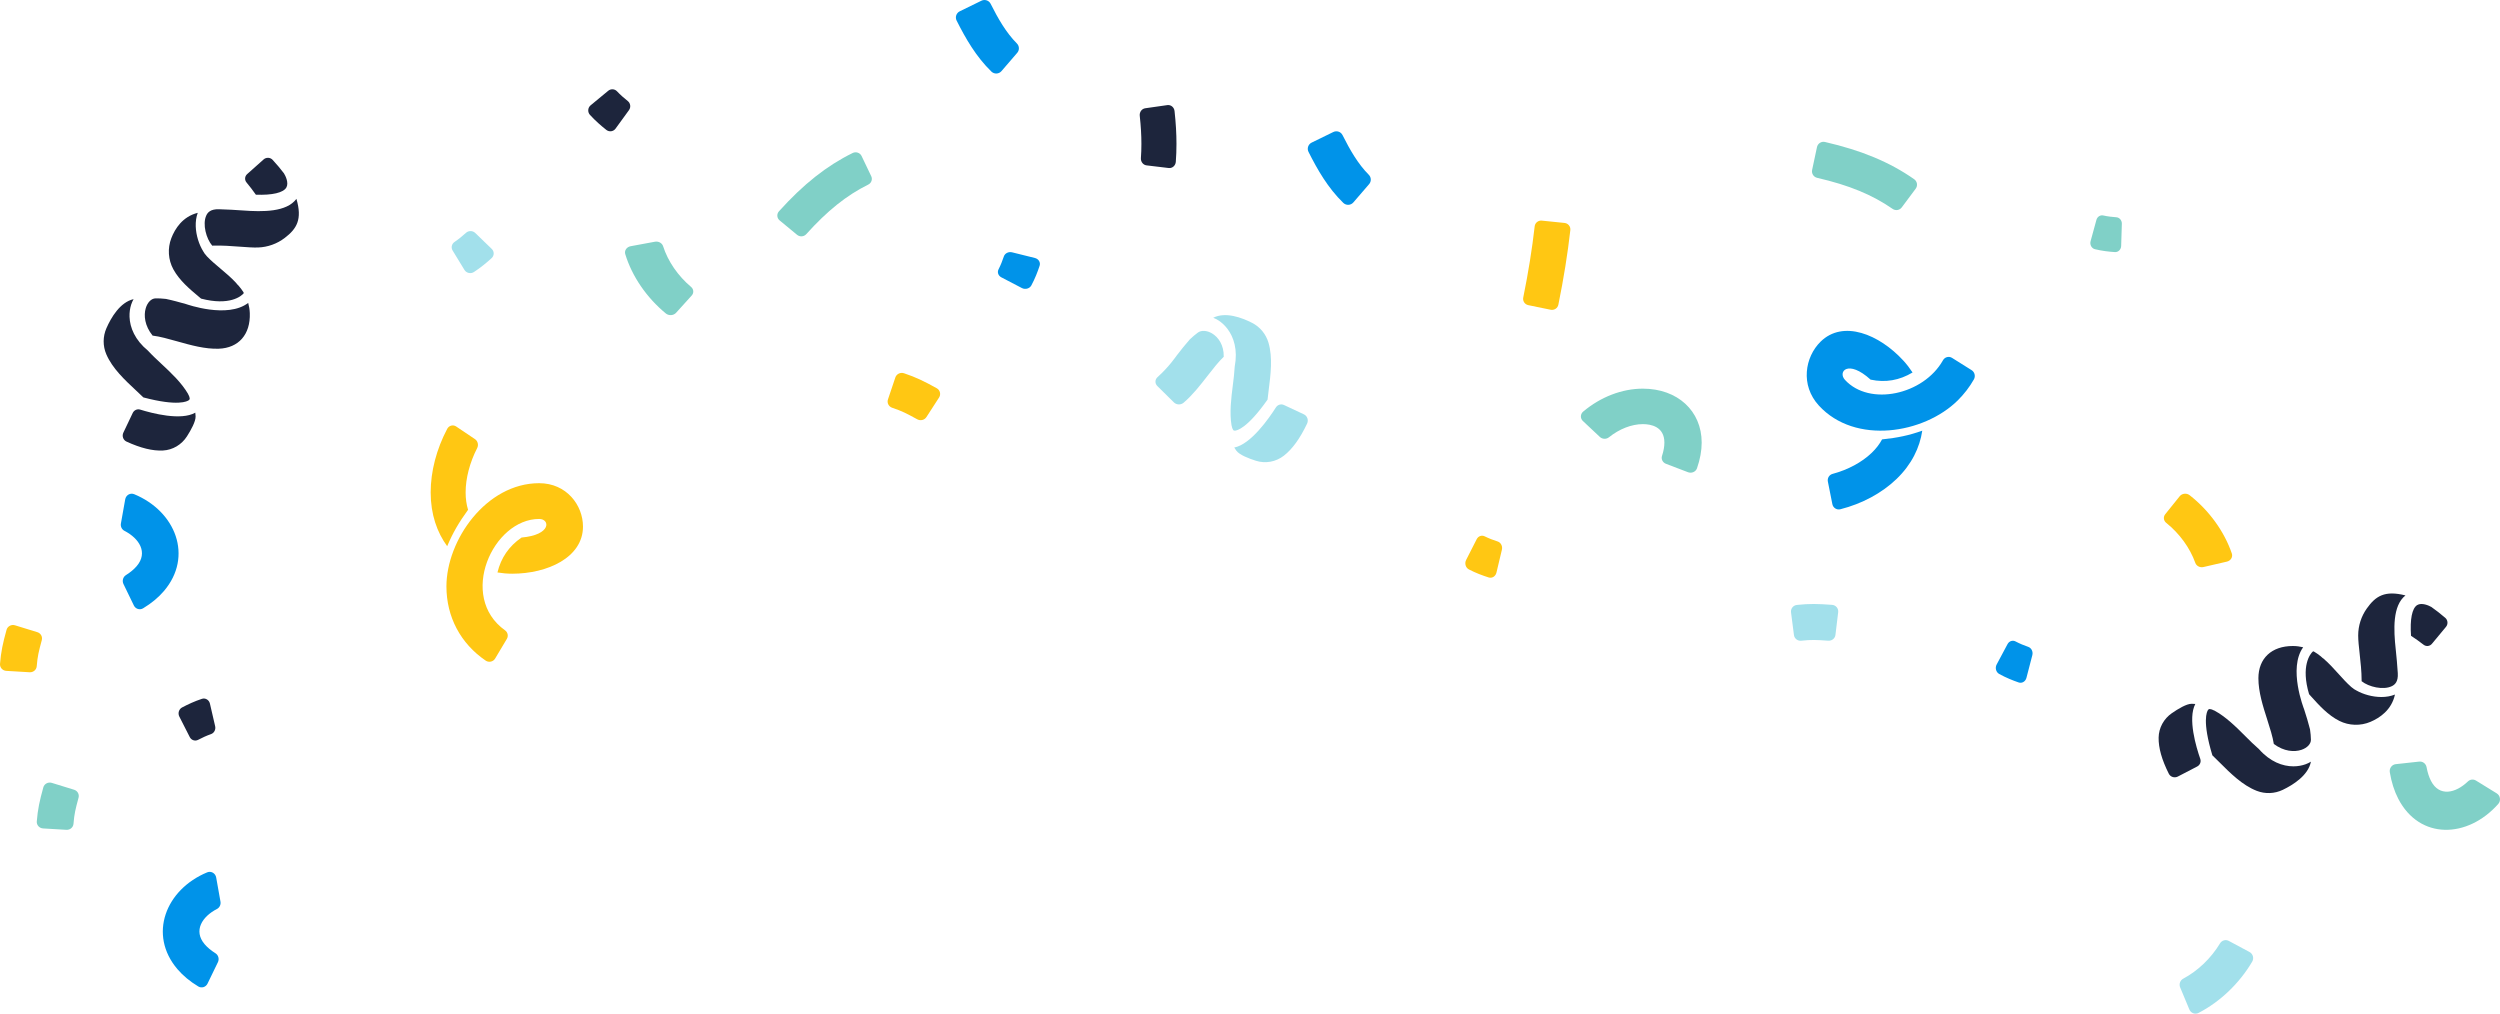 <?xml version="1.0" encoding="UTF-8"?>
<svg width="476px" height="193px" viewBox="0 0 476 193" version="1.1" xmlns="http://www.w3.org/2000/svg" xmlns:xlink="http://www.w3.org/1999/xlink">
    <!-- Generator: sketchtool 59.1 (101010) - https://sketch.com -->
    <title>EDE94B3A-8FE0-4F2F-9FB1-9BFBC7042E8E</title>
    <desc>Created with sketchtool.</desc>
    <g id="Comps" stroke="none" stroke-width="1" fill="none" fill-rule="evenodd">
        <g id="KW-home" transform="translate(-210, -2866)">
            <g id="step-3" transform="translate(210, 2866)">
                <g id="confetti">
                    <g id="ribbon-3" transform="translate(82, 81)" fill="#FFC713">
                        <path d="M8.851,4.321 C9.158,3.723 8.976,2.974 8.434,2.61 L4.846,0.198 C4.566,0.01 4.225,-0.047 3.904,0.039 C3.583,0.126 3.309,0.35 3.146,0.657 C1.111,4.506 0,8.757 0,12.759 C0,16.931 1.215,20.358 3.144,23 C4.195,20.492 5.343,18.51 7.119,16.065 C6.821,15.085 6.655,13.984 6.655,12.759 C6.655,10.065 7.446,7.047 8.851,4.321" id="Fill-377"></path>
                        <path d="M20.659,11 C10.572,11 3,21.846 3,30.655 C3,36.463 5.706,41.542 10.475,44.781 C10.762,44.976 11.118,45.045 11.458,44.971 C11.798,44.896 12.093,44.687 12.27,44.391 L14.504,40.645 C14.832,40.095 14.684,39.389 14.16,39.015 C5.164,32.595 11.839,17.808 20.659,17.808 C22.73,17.808 23.061,20.838 17.283,21.35 L17.289,21.359 C14.908,22.988 13.385,25.221 12.716,27.997 C13.65,28.15 14.591,28.234 15.527,28.234 C22.222,28.234 29,25.151 29,19.259 C29,15.199 25.88,11 20.659,11" id="Fill-378"></path>
                    </g>
                    <g id="ribbon-2" transform="translate(344, 63)" fill="#0093E9">
                        <path d="M4.925,27.227 C4.288,27.396 3.895,28.035 4.025,28.686 L4.883,32.994 C4.949,33.33 5.151,33.624 5.439,33.807 C5.726,33.99 6.076,34.046 6.406,33.962 C10.535,32.912 14.287,30.899 17.08,28.219 C19.99,25.426 21.522,22.218 22,19 C19.506,19.891 17.31,20.357 14.346,20.661 C13.873,21.542 13.223,22.404 12.368,23.225 C10.488,25.029 7.822,26.455 4.925,27.227" id="Fill-379"></path>
                        <path d="M31.398,7.479 L27.665,5.139 C27.379,4.959 27.035,4.907 26.712,4.993 C26.387,5.078 26.111,5.295 25.942,5.595 C22.257,12.161 11.966,14.43 7.28,9.326 C5.863,7.782 7.846,5.355 12.175,9.296 L12.178,9.284 C14.995,9.889 17.665,9.418 20.149,7.921 C19.62,7.113 19.037,6.352 18.397,5.654 C13.814,0.662 6.927,-2.175 2.629,2.062 C-0.331,4.983 -1.258,10.329 2.315,14.223 C9.22,21.744 22.313,19.59 28.737,13.254 C29.975,12.033 31.007,10.683 31.828,9.239 C32.174,8.63 31.983,7.846 31.398,7.479" id="Fill-380"></path>
                    </g>
                    <path d="M164.043,29.701 C163.9,29.403 163.639,29.174 163.32,29.067 C163.002,28.959 162.652,28.982 162.35,29.13 C157.375,31.579 152.967,35.068 148.309,40.24 C148.089,40.485 147.979,40.805 148.003,41.129 C148.028,41.453 148.185,41.753 148.44,41.964 L151.765,44.712 C152.283,45.14 153.06,45.085 153.508,44.587 C157.547,40.104 161.177,37.2 165.319,35.143 C165.917,34.846 166.166,34.144 165.884,33.552 L164.043,29.701" id="Fill-381" fill="#80D0C7"></path>
                    <path d="M364.749,35.926 C364.954,35.65 365.039,35.302 364.984,34.962 C364.928,34.622 364.739,34.319 364.457,34.122 C359.809,30.871 354.477,28.646 347.476,27.032 C347.146,26.956 346.799,27.016 346.513,27.199 C346.226,27.382 346.025,27.673 345.954,28.006 L345.028,32.355 C344.884,33.034 345.309,33.703 345.983,33.859 C352.051,35.26 356.471,37.076 360.357,39.774 C360.919,40.163 361.684,40.038 362.092,39.49 L364.749,35.926" id="Fill-382" fill="#80D0C7"></path>
                    <path d="M197.05,49.122 L192.701,48.042 C192.029,47.875 191.334,48.224 191.131,48.832 C190.86,49.642 190.539,50.468 190.121,51.284 C189.837,51.838 190.068,52.498 190.65,52.801 L194.573,54.846 C194.883,55.007 195.252,55.044 195.592,54.947 C195.932,54.852 196.213,54.632 196.37,54.34 C197.065,53.043 197.557,51.771 197.945,50.596 C198.046,50.292 198.006,49.964 197.838,49.687 C197.67,49.41 197.386,49.206 197.05,49.122" id="Fill-383" fill="#0093E9"></path>
                    <path d="M284.922,109.034 L285.962,104.66 C286.122,103.985 285.764,103.293 285.151,103.097 C284.335,102.835 283.502,102.524 282.679,102.116 C282.12,101.837 281.459,102.077 281.161,102.664 L279.148,106.622 C278.99,106.934 278.957,107.305 279.057,107.645 C279.156,107.984 279.38,108.264 279.674,108.417 C280.985,109.097 282.268,109.575 283.451,109.949 C283.758,110.046 284.086,110.003 284.363,109.831 C284.64,109.658 284.842,109.37 284.922,109.034" id="Fill-384" fill="#FFC713"></path>
                    <path d="M117.201,24.49 L119.76,20.964 C120.155,20.42 120.052,19.656 119.528,19.239 C118.828,18.683 118.131,18.075 117.477,17.384 C117.032,16.914 116.306,16.87 115.809,17.281 L112.454,20.052 C112.19,20.27 112.027,20.591 112.003,20.936 C111.98,21.28 112.097,21.62 112.329,21.873 C113.359,23 114.435,23.934 115.45,24.737 C115.713,24.944 116.047,25.034 116.377,24.988 C116.707,24.942 117.004,24.762 117.201,24.49" id="Fill-386" fill="#1D253C"></path>
                    <path d="M34.142,136.432 L36.126,140.332 C36.432,140.935 37.136,141.172 37.716,140.867 C38.49,140.461 39.308,140.079 40.179,139.774 C40.772,139.567 41.114,138.914 40.966,138.275 L39.969,133.964 C39.89,133.625 39.681,133.335 39.393,133.163 C39.104,132.991 38.761,132.953 38.445,133.058 C37.039,133.522 35.78,134.112 34.661,134.703 C34.372,134.856 34.154,135.127 34.056,135.452 C33.958,135.777 33.989,136.131 34.142,136.432" id="Fill-387" fill="#1D253C"></path>
                    <path d="M403.87,46.833 L403.999,42.61 C404.02,41.958 403.555,41.407 402.948,41.366 C402.139,41.31 401.307,41.214 400.464,41.025 C399.891,40.897 399.323,41.264 399.158,41.867 L398.045,45.929 C397.958,46.25 397.998,46.594 398.156,46.882 C398.313,47.169 398.574,47.374 398.877,47.448 C400.224,47.774 401.507,47.922 402.678,47.998 C402.981,48.017 403.278,47.904 403.503,47.685 C403.727,47.465 403.859,47.157 403.87,46.833" id="Fill-388" fill="#80D0C7"></path>
                    <path d="M385.833,129.067 L386.955,124.742 C387.128,124.074 386.788,123.377 386.184,123.166 C385.38,122.885 384.561,122.554 383.754,122.127 C383.206,121.837 382.546,122.059 382.237,122.635 L380.161,126.524 C379.996,126.83 379.957,127.197 380.048,127.538 C380.14,127.878 380.356,128.162 380.645,128.322 C381.929,129.031 383.191,129.539 384.356,129.941 C384.657,130.045 384.985,130.01 385.262,129.845 C385.541,129.681 385.746,129.4 385.833,129.067" id="Fill-389" fill="#0093E9"></path>
                    <path d="M93.629,47.395 L90.489,44.36 C90.004,43.891 89.222,43.878 88.722,44.332 C88.053,44.936 87.335,45.531 86.539,46.07 C85.999,46.437 85.84,47.143 86.175,47.692 L88.433,51.397 C88.611,51.688 88.908,51.896 89.25,51.97 C89.592,52.045 89.951,51.979 90.242,51.789 C91.533,50.945 92.64,50.028 93.603,49.15 C93.852,48.923 93.995,48.608 94,48.278 C94.005,47.947 93.872,47.629 93.629,47.395" id="Fill-390" fill="#A2E0EB"></path>
                    <path d="M255.617,25.722 C255.294,25.08 254.513,24.818 253.866,25.134 L249.736,27.153 C249.421,27.306 249.18,27.58 249.069,27.911 C248.957,28.243 248.982,28.606 249.139,28.918 C250.856,32.327 252.833,35.778 255.76,38.626 C256.02,38.879 256.373,39.014 256.735,38.999 C257.098,38.983 257.438,38.819 257.675,38.545 L260.681,35.058 C261.129,34.539 261.102,33.767 260.619,33.28 C258.552,31.2 257.037,28.543 255.617,25.722" id="Fill-391" fill="#0093E9"></path>
                    <path d="M188.617,0.722 C188.294,0.08 187.513,-0.182 186.866,0.134 L182.736,2.153 C182.421,2.306 182.18,2.58 182.069,2.911 C181.957,3.243 181.982,3.606 182.139,3.918 C183.856,7.327 185.833,10.778 188.76,13.626 C189.02,13.879 189.373,14.014 189.735,13.999 C190.098,13.983 190.438,13.819 190.675,13.545 L193.681,10.058 C194.129,9.539 194.102,8.767 193.619,8.28 C191.552,6.2 190.037,3.543 188.617,0.722" id="Fill-391-Copy" fill="#0093E9"></path>
                    <path d="M223.172,20.272 C222.915,20.059 222.588,19.966 222.266,20.011 L218.053,20.612 C217.397,20.706 216.932,21.341 217.008,22.041 C217.222,24.008 217.323,25.734 217.323,27.397 C217.323,28.32 217.292,29.216 217.228,30.105 C217.179,30.798 217.654,31.409 218.303,31.487 L222.527,31.992 C222.854,32.031 223.182,31.928 223.435,31.705 C223.689,31.483 223.848,31.16 223.874,30.811 C223.959,29.687 224,28.56 224,27.397 C224,25.433 223.883,23.419 223.633,21.143 C223.594,20.798 223.429,20.485 223.172,20.272" id="Fill-392" fill="#1D253C"></path>
                    <path d="M171.13,71.131 C170.818,71.281 170.583,71.546 170.475,71.867 L169.065,76.057 C168.845,76.709 169.203,77.412 169.87,77.638 C171.767,78.278 172.524,78.676 174.642,79.833 C175.25,80.166 176.016,79.988 176.387,79.414 L178.801,75.682 C178.988,75.393 179.046,75.043 178.963,74.713 C178.88,74.381 178.664,74.094 178.359,73.924 C175.95,72.584 174.417,71.839 172.129,71.069 C171.801,70.959 171.441,70.981 171.13,71.131" id="Fill-393" fill="#FFC713"></path>
                    <path d="M7.313,157.31 C7.537,157.56 7.855,157.713 8.196,157.734 L12.646,157.998 C13.339,158.039 13.938,157.532 13.993,156.857 C14.149,154.938 14.351,154.135 14.957,151.882 C15.131,151.236 14.766,150.569 14.112,150.368 L9.861,149.058 C9.532,148.956 9.175,148.989 8.871,149.149 C8.568,149.309 8.34,149.581 8.251,149.906 C7.537,152.475 7.188,154.083 7.004,156.397 C6.978,156.729 7.088,157.058 7.313,157.31" id="Fill-394" fill="#80D0C7"></path>
                    <path d="M0.313,127.31 C0.537,127.56 0.855,127.713 1.196,127.734 L5.646,127.998 C6.339,128.039 6.938,127.532 6.993,126.857 C7.149,124.938 7.351,124.135 7.957,121.882 C8.131,121.236 7.766,120.569 7.112,120.368 L2.861,119.058 C2.532,118.956 2.175,118.989 1.871,119.149 C1.568,119.309 1.34,119.581 1.251,119.906 C0.537,122.475 0.188,124.083 0.004,126.397 C-0.022,126.729 0.088,127.058 0.313,127.31" id="Fill-394" fill="#FFC713"></path>
                    <path d="M341.271,115.648 C341.062,115.911 340.967,116.246 341.01,116.577 L341.568,120.91 C341.655,121.585 342.273,122.066 342.958,121.993 C344.905,121.784 345.744,121.828 348.109,121.99 C348.787,122.036 349.387,121.561 349.467,120.894 L349.991,116.557 C350.031,116.222 349.933,115.884 349.717,115.622 C349.501,115.36 349.187,115.192 348.846,115.166 C346.146,114.96 344.474,114.925 342.126,115.18 C341.789,115.217 341.481,115.385 341.271,115.648" id="Fill-395" fill="#A2E0EB"></path>
                    <path d="M126.252,46.875 C126.058,46.268 125.379,45.897 124.691,46.025 L120.073,46.88 C119.709,46.947 119.393,47.148 119.199,47.432 C119.005,47.716 118.95,48.059 119.047,48.381 C120.322,52.59 123.115,56.675 126.775,59.683 C127.049,59.907 127.412,60.021 127.781,59.997 C128.151,59.972 128.493,59.812 128.726,59.554 L131.7,56.268 C132.144,55.776 132.089,55.059 131.574,54.625 C129.079,52.526 127.169,49.743 126.252,46.875" id="Fill-396" fill="#80D0C7"></path>
                    <path d="M415.687,186.338 C415.096,186.652 414.841,187.378 415.103,188.004 L416.854,192.209 C416.992,192.54 417.258,192.798 417.588,192.921 C417.918,193.044 418.284,193.023 418.598,192.861 C422.706,190.748 426.4,187.219 428.818,183.096 C428.998,182.788 429.047,182.417 428.953,182.072 C428.858,181.726 428.628,181.436 428.318,181.269 L424.364,179.149 C423.773,178.831 423.041,179.037 422.691,179.62 C420.992,182.44 418.477,184.852 415.687,186.338" id="Fill-397" fill="#A2E0EB"></path>
                    <path d="M417.986,107.166 C418.201,107.77 418.88,108.118 419.545,107.963 L424.007,106.931 C424.357,106.85 424.657,106.637 424.833,106.343 C425.009,106.05 425.048,105.703 424.939,105.382 C423.509,101.19 420.606,97.179 416.907,94.287 C416.63,94.071 416.271,93.97 415.912,94.008 C415.554,94.046 415.227,94.22 415.012,94.489 L412.261,97.908 C411.848,98.42 411.934,99.14 412.455,99.558 C414.979,101.579 416.965,104.311 417.986,107.166" id="Fill-398" fill="#FFC713"></path>
                    <path d="M312.798,74 C308.825,74 304.751,75.578 301.437,78.367 C301.168,78.593 301.011,78.914 301.001,79.254 C300.99,79.594 301.13,79.923 301.385,80.162 L304.613,83.191 C305.088,83.637 305.842,83.663 306.352,83.254 C308.318,81.674 310.661,80.754 312.798,80.754 C314.33,80.754 316.9,81.211 316.9,84.272 C316.9,85.033 316.748,85.882 316.446,86.804 C316.247,87.415 316.575,88.069 317.199,88.307 L321.401,89.912 C321.732,90.038 322.104,90.028 322.426,89.885 C322.75,89.742 322.997,89.478 323.109,89.157 C323.7,87.453 324,85.815 324,84.272 C324,78.224 319.394,74 312.798,74" id="Fill-399" fill="#80D0C7"></path>
                    <path d="M475.986,151.996 C475.931,151.606 475.708,151.261 475.379,151.057 L471.425,148.619 C470.934,148.316 470.308,148.384 469.889,148.787 C467.563,151.018 464.458,151.774 462.862,148.687 C462.489,147.966 462.207,147.089 462.019,146.071 C461.895,145.397 461.287,144.935 460.623,145.007 L456.147,145.497 C455.795,145.535 455.473,145.723 455.261,146.013 C455.046,146.303 454.959,146.671 455.018,147.029 C455.333,148.925 455.872,150.62 456.628,152.081 C460.689,159.934 469.82,159.672 475.666,153.073 C475.925,152.781 476.042,152.386 475.986,151.996" id="Fill-400" fill="#80D0C7"></path>
                    <path d="M24.471,94.162 C24.142,94.351 23.91,94.682 23.841,95.066 L23.021,99.671 C22.919,100.244 23.195,100.815 23.7,101.074 C26.495,102.511 28.239,105.2 26.028,107.79 C25.512,108.395 24.825,108.968 23.979,109.5 C23.419,109.852 23.215,110.59 23.508,111.197 L25.487,115.282 C25.642,115.603 25.92,115.844 26.253,115.946 C26.586,116.048 26.944,116.004 27.244,115.823 C28.832,114.865 30.162,113.764 31.209,112.537 C36.833,105.949 33.457,97.359 25.545,94.093 C25.195,93.948 24.801,93.974 24.471,94.162" id="Fill-401" fill="#0093E9"></path>
                    <path d="M32.471,166.162 C32.142,166.351 31.91,166.682 31.841,167.066 L31.021,171.671 C30.919,172.244 31.195,172.815 31.7,173.074 C34.495,174.511 36.239,177.2 34.028,179.79 C33.512,180.395 32.825,180.968 31.979,181.5 C31.419,181.852 31.215,182.59 31.508,183.197 L33.487,187.282 C33.642,187.603 33.92,187.844 34.253,187.946 C34.586,188.048 34.944,188.004 35.244,187.823 C36.832,186.865 38.162,185.764 39.209,184.537 C44.833,177.949 41.457,169.359 33.545,166.093 C33.195,165.948 32.801,165.974 32.471,166.162" id="Fill-401" fill="#0093E9" transform="translate(36.5, 177) scale(-1, 1) translate(-36.5, -177) "></path>
                    <path d="M298.725,42.9 C298.518,42.644 298.215,42.482 297.886,42.448 L293.564,42.007 C292.887,41.937 292.279,42.422 292.203,43.091 C291.714,47.399 290.998,51.86 290.025,56.657 C289.89,57.32 290.321,57.965 290.99,58.102 L295.244,58.975 C295.568,59.041 295.905,58.976 296.181,58.796 C296.456,58.616 296.648,58.334 296.713,58.013 C297.731,53 298.48,48.329 298.992,43.807 C299.029,43.482 298.933,43.155 298.725,42.9" id="Fill-402" fill="#FFC713"></path>
                    <g id="ribbon" transform="translate(411, 113)" fill="#1D253C">
                        <path d="M7.933,31.489 C7.161,29.278 5.51,23.823 6.988,21.033 C6.756,21.013 6.522,21 6.284,21 C5.318,21 3.718,21.962 2.531,22.781 C0.979,23.853 0.037,25.578 0.002,27.424 C-0.037,29.383 0.609,31.669 1.942,34.319 C2.091,34.615 2.358,34.84 2.681,34.941 C3.005,35.043 3.357,35.012 3.657,34.857 L7.341,32.943 C7.88,32.664 8.13,32.05 7.933,31.489" id="Fill-403"></path>
                        <path d="M25.664,32.91 C23.612,32.91 21.222,32.038 19.107,29.636 C18.222,28.876 17.3,27.957 16.515,27.17 C14.726,25.381 12.785,23.444 10.558,22.257 L10.549,22.273 C10.122,22.048 9.852,22 9.701,22 C9.612,22 9.528,22.013 9.413,22.171 C9.194,22.471 8.258,24.27 10.234,30.812 C10.699,31.26 11.154,31.712 11.57,32.127 C13.663,34.221 15.963,36.521 18.688,37.578 C20.294,38.201 22.087,38.131 23.639,37.386 C25.616,36.436 28.496,34.634 29,32.022 C28.679,32.214 28.34,32.388 27.968,32.521 C27.284,32.765 26.502,32.909 25.664,32.91" id="Fill-404"></path>
                        <path d="M21.935,28.647 C23.859,30.093 25.835,30.223 27.201,29.764 C28.294,29.399 29,28.648 29,27.851 C29,27.275 28.927,26.564 28.826,25.865 C28.516,24.595 28.111,23.322 27.71,22.07 C27.667,21.936 24.624,14.273 27.521,10.238 C26.896,10.09 26.243,10 25.551,10 C21.51,10 19,12.355 19,16.145 C19,18.754 19.859,21.44 20.689,24.038 C21.202,25.642 21.724,27.284 21.935,28.647" id="Fill-405"></path>
                        <path d="M37.628,18.451 C37.364,18.332 37.055,18.115 36.727,17.838 C36.688,17.806 36.641,17.776 36.603,17.743 L36.61,17.737 C35.832,17.059 34.959,16.089 34.286,15.341 C33.39,14.344 32.403,13.252 31.281,12.298 L31.259,12.319 C31.135,12.195 31.003,12.07 30.864,11.955 C30.48,11.637 30.064,11.357 29.639,11.096 C29.559,11.056 29.484,11.022 29.419,11 C28.818,11.492 27.056,13.846 28.651,19.176 C28.794,19.333 28.933,19.488 29.063,19.632 C30.534,21.268 32.245,23.171 34.408,24.256 C36.253,25.181 38.44,25.246 40.343,24.437 C42.121,23.68 44.369,22.165 45,19.24 C44.212,19.559 43.33,19.71 42.423,19.71 C40.723,19.71 38.957,19.21 37.628,18.451" id="Fill-406"></path>
                        <path d="M54.575,4.634 C53.692,3.881 52.816,3.185 51.94,2.574 C51.464,2.296 50.091,1.676 49.226,2.21 C48.253,2.813 47.834,4.937 48.06,8.058 C48.833,8.562 49.688,9.158 50.448,9.755 C50.941,10.141 51.637,10.063 52.039,9.578 L54.718,6.351 C54.923,6.105 55.023,5.785 54.996,5.461 C54.969,5.138 54.817,4.84 54.575,4.634" id="Fill-407"></path>
                        <path d="M39.64,2.854 C38.58,4.348 38.005,6.134 38,7.963 C38,7.976 38,7.99 38,8.003 C38,8.946 38.128,10.104 38.275,11.446 C38.452,13.049 38.652,14.866 38.652,16.509 C38.652,16.578 38.65,16.635 38.65,16.701 C40.012,17.795 42.789,18.447 44.421,17.639 C44.969,17.367 45.647,16.818 45.538,15.162 C45.435,13.58 45.297,12.011 45.152,10.693 C44.728,6.84 44.53,2.325 47,0.369 C43.049,-0.641 41.311,0.499 39.64,2.854" id="Fill-408"></path>
                    </g>
                    <g id="ribbon" transform="translate(38.5, 58) scale(-1, 1) rotate(-88) translate(-38.5, -58) translate(11, 39)" fill="#1D253C">
                        <path d="M7.933,31.489 C7.161,29.278 5.51,23.823 6.988,21.033 C6.756,21.013 6.522,21 6.284,21 C5.318,21 3.718,21.962 2.531,22.781 C0.979,23.853 0.037,25.578 0.002,27.424 C-0.037,29.383 0.609,31.669 1.942,34.319 C2.091,34.615 2.358,34.84 2.681,34.941 C3.005,35.043 3.357,35.012 3.657,34.857 L7.341,32.943 C7.88,32.664 8.13,32.05 7.933,31.489" id="Fill-403"></path>
                        <path d="M25.664,32.91 C23.612,32.91 21.222,32.038 19.107,29.636 C18.222,28.876 17.3,27.957 16.515,27.17 C14.726,25.381 12.785,23.444 10.558,22.257 L10.549,22.273 C10.122,22.048 9.852,22 9.701,22 C9.612,22 9.528,22.013 9.413,22.171 C9.194,22.471 8.258,24.27 10.234,30.812 C10.699,31.26 11.154,31.712 11.57,32.127 C13.663,34.221 15.963,36.521 18.688,37.578 C20.294,38.201 22.087,38.131 23.639,37.386 C25.616,36.436 28.496,34.634 29,32.022 C28.679,32.214 28.34,32.388 27.968,32.521 C27.284,32.765 26.502,32.909 25.664,32.91" id="Fill-404"></path>
                        <path d="M21.935,28.647 C23.859,30.093 25.835,30.223 27.201,29.764 C28.294,29.399 29,28.648 29,27.851 C29,27.275 28.927,26.564 28.826,25.865 C28.516,24.595 28.111,23.322 27.71,22.07 C27.667,21.936 24.624,14.273 27.521,10.238 C26.896,10.09 26.243,10 25.551,10 C21.51,10 19,12.355 19,16.145 C19,18.754 19.859,21.44 20.689,24.038 C21.202,25.642 21.724,27.284 21.935,28.647" id="Fill-405"></path>
                        <path d="M37.628,18.451 C37.364,18.332 37.055,18.115 36.727,17.838 C36.688,17.806 36.641,17.776 36.603,17.743 L36.61,17.737 C35.832,17.059 34.959,16.089 34.286,15.341 C33.39,14.344 32.403,13.252 31.281,12.298 L31.259,12.319 C31.135,12.195 31.003,12.07 30.864,11.955 C30.48,11.637 30.064,11.357 29.639,11.096 C29.559,11.056 29.484,11.022 29.419,11 C28.818,11.492 27.056,13.846 28.651,19.176 C28.794,19.333 28.933,19.488 29.063,19.632 C30.534,21.268 32.245,23.171 34.408,24.256 C36.253,25.181 38.44,25.246 40.343,24.437 C42.121,23.68 44.369,22.165 45,19.24 C44.212,19.559 43.33,19.71 42.423,19.71 C40.723,19.71 38.957,19.21 37.628,18.451" id="Fill-406"></path>
                        <path d="M54.575,4.634 C53.692,3.881 52.816,3.185 51.94,2.574 C51.464,2.296 50.091,1.676 49.226,2.21 C48.253,2.813 47.834,4.937 48.06,8.058 C48.833,8.562 49.688,9.158 50.448,9.755 C50.941,10.141 51.637,10.063 52.039,9.578 L54.718,6.351 C54.923,6.105 55.023,5.785 54.996,5.461 C54.969,5.138 54.817,4.84 54.575,4.634" id="Fill-407"></path>
                        <path d="M39.64,2.854 C38.58,4.348 38.005,6.134 38,7.963 C38,7.976 38,7.99 38,8.003 C38,8.946 38.128,10.104 38.275,11.446 C38.452,13.049 38.652,14.866 38.652,16.509 C38.652,16.578 38.65,16.635 38.65,16.701 C40.012,17.795 42.789,18.447 44.421,17.639 C44.969,17.367 45.647,16.818 45.538,15.162 C45.435,13.58 45.297,12.011 45.152,10.693 C44.728,6.84 44.53,2.325 47,0.369 C43.049,-0.641 41.311,0.499 39.64,2.854" id="Fill-408"></path>
                    </g>
                    <path d="M242.928,77.58 C241.6,79.664 238.168,84.598 235,85.211 C235.124,85.415 235.257,85.616 235.401,85.811 C235.989,86.607 237.742,87.292 239.13,87.731 C240.944,88.306 242.921,87.948 244.443,86.769 C246.059,85.516 247.526,83.487 248.871,80.653 C249.021,80.337 249.041,79.97 248.927,79.637 C248.813,79.305 248.574,79.035 248.265,78.89 L244.47,77.114 C243.915,76.854 243.265,77.051 242.928,77.58" id="Fill-409" fill="#A2E0EB"></path>
                    <path d="M233.697,62.6 C234.931,64.223 235.69,66.644 235.092,69.782 C235.033,70.945 234.872,72.234 234.733,73.335 C234.416,75.841 234.074,78.557 234.491,81.041 L234.509,81.038 C234.59,81.514 234.715,81.756 234.806,81.875 C234.86,81.946 234.92,82.005 235.113,82 C235.478,81.989 237.441,81.634 241.344,76.082 C241.412,75.441 241.491,74.806 241.564,74.224 C241.935,71.292 242.342,68.072 241.526,65.272 C241.045,63.621 239.913,62.246 238.398,61.473 C236.47,60.488 233.336,59.309 231,60.503 C231.343,60.64 231.681,60.802 232.009,61.016 C232.61,61.407 233.193,61.937 233.697,62.6" id="Fill-410" fill="#A2E0EB"></path>
                    <path d="M226.54,64.62 C225.67,65.596 224.854,66.644 224.053,67.675 C224.005,67.737 222.559,69.874 220.401,71.798 C219.885,72.258 219.864,73.015 220.354,73.498 L223.512,76.616 C224.005,77.103 224.83,77.13 225.359,76.678 C227.075,75.214 228.513,73.362 229.913,71.562 C230.939,70.241 231.992,68.89 232.999,67.93 C233.045,65.687 231.965,64.187 230.763,63.475 C229.801,62.905 228.751,62.843 228.088,63.315 C227.608,63.657 227.06,64.132 226.54,64.62" id="Fill-411" fill="#A2E0EB"></path>
                </g>
            </g>
        </g>
    </g>
</svg>